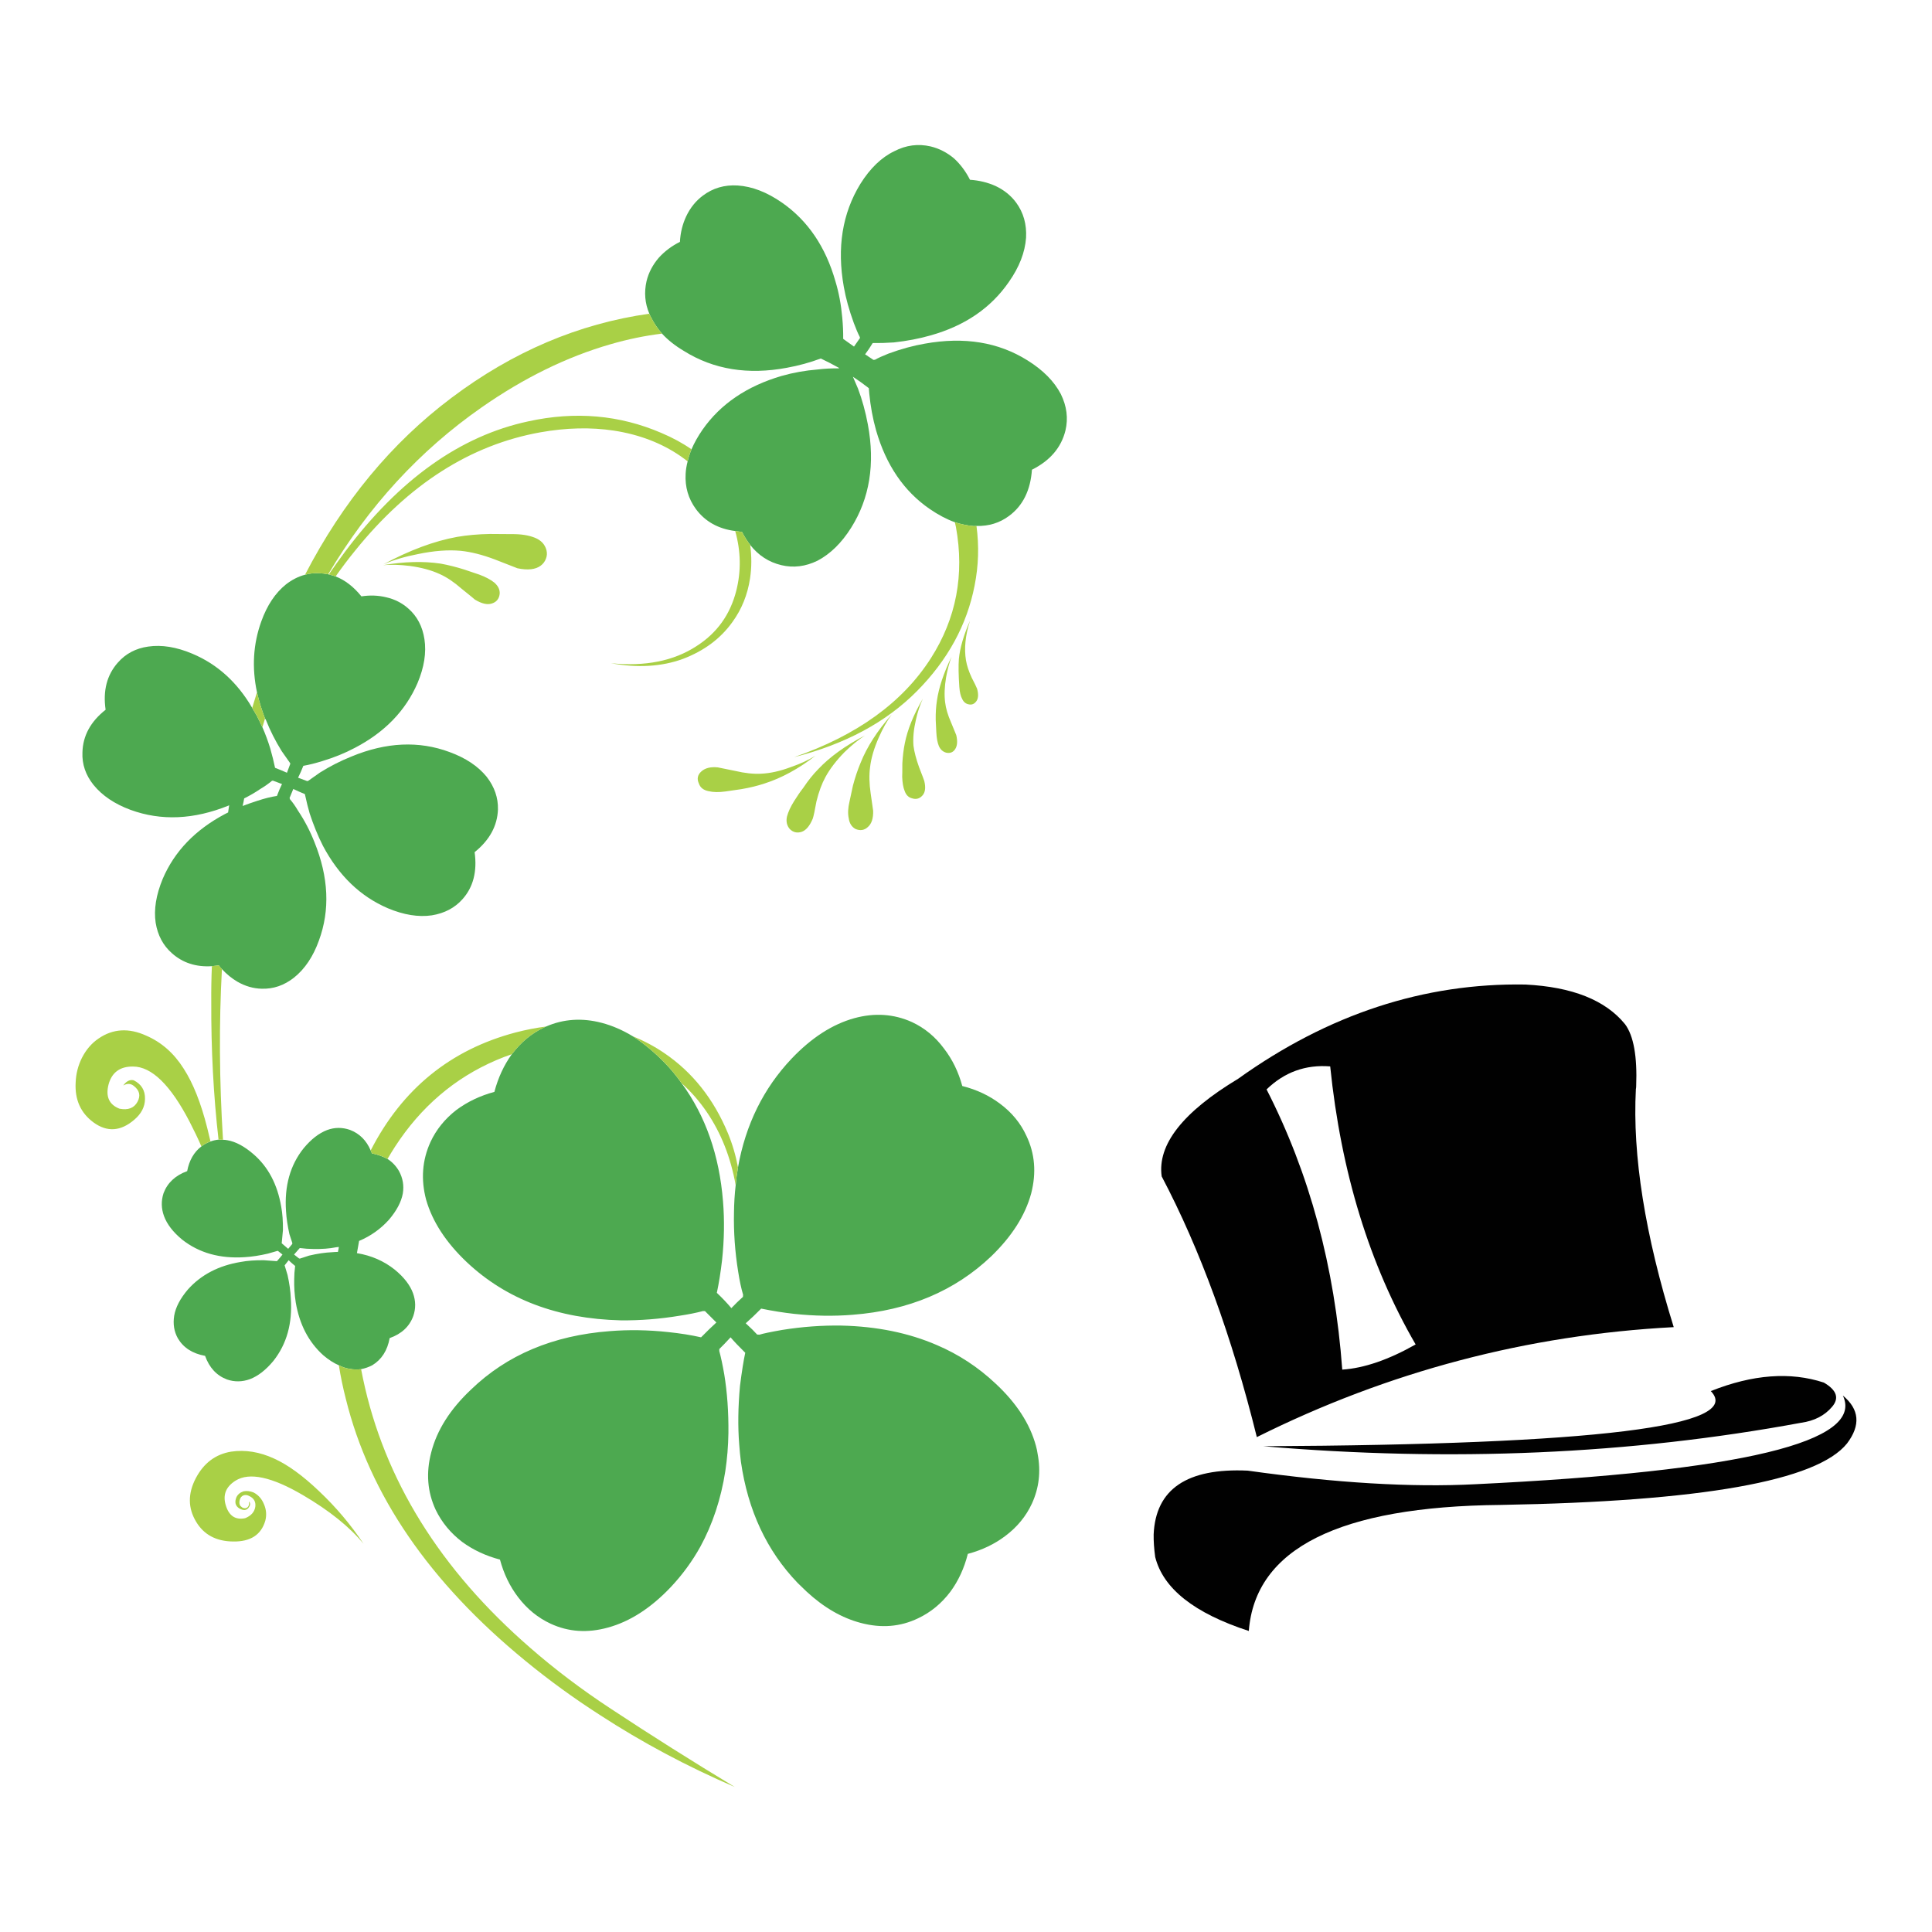 <?xml version="1.0" encoding="utf-8"?>
<!-- Generator: Adobe Illustrator 16.0.0, SVG Export Plug-In . SVG Version: 6.00 Build 0)  -->
<!DOCTYPE svg PUBLIC "-//W3C//DTD SVG 1.1//EN" "http://www.w3.org/Graphics/SVG/1.1/DTD/svg11.dtd">
<svg version="1.1" id="Layer_1" xmlns="http://www.w3.org/2000/svg" xmlns:xlink="http://www.w3.org/1999/xlink" x="0px" y="0px"
	 width="300px" height="300px" viewBox="0 0 300 300" enable-background="new 0 0 300 300" xml:space="preserve">
<g>
	<path fill="#4DA950" d="M84.782,159.402c2.718-1.185,5.604-1.375,8.659-0.575c1.631,0.431,3.238,1.126,4.821,2.087
		c1.679,1.086,3.326,2.454,4.941,4.102c0.959,0.991,1.839,2.055,2.638,3.189c3.71,5.053,5.853,11.168,6.428,18.348
		c0.24,2.928,0.191,5.957-0.144,9.092c-0.224,1.918-0.496,3.621-0.815,5.107c0.847,0.8,1.599,1.592,2.254,2.375
		c0.576-0.607,1.175-1.191,1.799-1.75l0.023-0.336c-0.288-0.959-0.543-2.16-0.768-3.6c-0.495-3.086-0.711-6.131-0.647-9.137
		c0.016-1.455,0.104-2.88,0.264-4.271c0.08-0.929,0.2-1.847,0.359-2.759c1.184-6.651,3.958-12.28,8.323-16.887
		c3.086-3.244,6.332-5.34,9.738-6.283c3.15-0.862,6.132-0.664,8.946,0.601c1.967,0.912,3.63,2.286,4.989,4.125
		c1.295,1.68,2.239,3.614,2.831,5.805c2.224,0.56,4.181,1.479,5.875,2.759c1.823,1.358,3.183,3.016,4.078,4.965
		c1.326,2.768,1.575,5.757,0.743,8.971c-0.928,3.406-2.998,6.66-6.213,9.762c-5.645,5.373-12.815,8.395-21.513,9.066
		c-2.942,0.24-5.973,0.191-9.091-0.145c-1.615-0.177-3.318-0.447-5.108-0.814c-0.848,0.863-1.647,1.623-2.398,2.279
		c0.799,0.733,1.391,1.317,1.774,1.75l0.36,0.023c0.543-0.177,1.727-0.425,3.55-0.744c3.102-0.494,6.164-0.72,9.186-0.671
		c5.5,0.127,10.433,1.136,14.799,3.021c3.374,1.439,6.403,3.422,9.092,5.949c3.276,3.037,5.379,6.275,6.307,9.713
		c0.113,0.4,0.201,0.824,0.265,1.271c0.513,2.702,0.216,5.261-0.888,7.675c-0.912,1.968-2.278,3.638-4.103,5.015
		c-1.679,1.278-3.629,2.213-5.853,2.806c-0.56,2.223-1.462,4.181-2.71,5.876c-1.375,1.822-3.046,3.197-5.013,4.126
		c-2.75,1.327-5.716,1.565-8.898,0.72c-2.926-0.768-5.725-2.383-8.395-4.846c-0.463-0.447-0.936-0.903-1.415-1.367
		c-4.781-4.973-7.715-11.24-8.803-18.804c-0.111-0.88-0.2-1.775-0.264-2.687c-0.224-2.75-0.184-5.789,0.12-9.115
		c0.288-2.254,0.56-3.965,0.815-5.133c-1.007-0.99-1.767-1.791-2.278-2.397c-0.704,0.768-1.288,1.375-1.751,1.821v0.313
		c0.256,0.942,0.512,2.144,0.767,3.599c0.464,2.83,0.68,5.877,0.648,9.139c-0.032,2.029-0.192,3.996-0.48,5.9
		c-0.671,4.316-1.967,8.233-3.885,11.752c-1.263,2.271-2.798,4.364-4.605,6.283c-3.086,3.246-6.332,5.333-9.737,6.26
		c-3.167,0.881-6.132,0.681-8.899-0.599c-1.967-0.912-3.646-2.278-5.037-4.103c-1.295-1.693-2.239-3.646-2.83-5.853
		c-2.191-0.575-4.142-1.487-5.853-2.733c-1.807-1.377-3.182-3.039-4.125-4.989c-1.295-2.782-1.527-5.757-0.696-8.923
		c0.88-3.454,2.942-6.709,6.188-9.762c5.564-5.373,12.736-8.395,21.515-9.065c2.942-0.24,5.972-0.192,9.09,0.144
		c1.855,0.191,3.558,0.465,5.109,0.815c0.847-0.863,1.639-1.632,2.374-2.304l-1.775-1.774h-0.312
		c-1.023,0.272-2.223,0.512-3.598,0.721c-3.086,0.511-6.14,0.751-9.163,0.72c-9.786-0.239-17.749-3.246-23.889-9.019
		c-3.246-3.069-5.357-6.31-6.333-9.715c-0.831-3.149-0.607-6.132,0.672-8.945c0.896-1.936,2.239-3.599,4.029-4.989
		c1.727-1.279,3.694-2.213,5.9-2.807c0.576-2.189,1.479-4.142,2.71-5.854l0.024-0.022c1.391-1.839,3.046-3.215,4.965-4.125
		C84.566,159.498,84.67,159.451,84.782,159.402z M144.504,22.736c1.327,0.32,2.542,0.943,3.645,1.871
		c0.992,0.912,1.815,2.015,2.471,3.31c1.422,0.096,2.743,0.416,3.958,0.959c1.326,0.624,2.398,1.487,3.213,2.59
		c1.137,1.551,1.646,3.366,1.535,5.444c-0.159,2.271-1.047,4.558-2.662,6.86c-2.798,4.062-6.867,6.836-12.208,8.323
		c-1.728,0.496-3.614,0.855-5.661,1.08c-1.183,0.08-2.278,0.112-3.286,0.096c-0.384,0.64-0.775,1.223-1.175,1.751
		c0.784,0.512,1.215,0.8,1.295,0.864l0.24-0.024c0.479-0.271,1.183-0.592,2.111-0.959c1.967-0.719,3.837-1.231,5.612-1.535
		c6.125-1.103,11.44-0.239,15.95,2.591c2.414,1.503,4.142,3.246,5.181,5.229c0.928,1.887,1.168,3.774,0.721,5.661
		c-0.656,2.654-2.392,4.685-5.205,6.092c-0.225,3.198-1.407,5.588-3.551,7.172c-1.455,1.087-3.142,1.607-5.062,1.559
		c-0.144,0.016-0.278,0.024-0.405,0.024c-0.977-0.08-1.959-0.28-2.952-0.6c-1.279-0.464-2.583-1.151-3.909-2.063
		c-3.998-2.75-6.772-6.82-8.323-12.209c-0.512-1.822-0.864-3.725-1.055-5.708c-0.016-0.256-0.041-0.536-0.072-0.84
		c-0.8-0.624-1.623-1.215-2.471-1.775c0.16,0.368,0.424,0.983,0.792,1.847c0.655,1.743,1.167,3.605,1.535,5.588
		c1.135,6.108,0.272,11.441-2.59,15.998c-1.487,2.367-3.23,4.077-5.229,5.133c-1.871,0.912-3.742,1.143-5.613,0.695
		c-1.951-0.463-3.565-1.511-4.845-3.142c-0.463-0.608-0.888-1.279-1.271-2.015c-0.368-0.048-0.719-0.096-1.055-0.144
		c-2.638-0.335-4.677-1.479-6.116-3.429c-1.167-1.6-1.695-3.414-1.583-5.445c0.032-0.624,0.136-1.271,0.312-1.943
		c0.144-0.624,0.344-1.247,0.6-1.871c0.432-1.007,1.007-2.031,1.727-3.07c2.783-3.966,6.868-6.74,12.257-8.323
		c1.791-0.512,3.669-0.848,5.636-1.007c1.039-0.128,2.126-0.184,3.262-0.168l0.023-0.072c-0.911-0.512-1.854-1-2.83-1.463
		c-1.663,0.624-3.414,1.104-5.252,1.439c-6.06,1.135-11.385,0.271-15.974-2.591c-1.375-0.815-2.518-1.719-3.43-2.71
		c-0.688-0.784-1.255-1.631-1.703-2.542c-0.096-0.16-0.184-0.344-0.264-0.552c-0.688-1.615-0.832-3.302-0.432-5.061
		c0.319-1.312,0.951-2.519,1.895-3.622c0.912-1.007,2.007-1.831,3.286-2.471c0.08-1.439,0.408-2.766,0.983-3.981
		c0.624-1.311,1.479-2.374,2.566-3.19c1.567-1.183,3.374-1.71,5.42-1.583c2.239,0.144,4.533,1.031,6.884,2.662
		c4.014,2.798,6.78,6.876,8.299,12.232c0.528,1.743,0.879,3.622,1.056,5.636c0.111,1.167,0.159,2.263,0.144,3.286
		c0.751,0.527,1.311,0.927,1.679,1.199l0.936-1.343l-0.048-0.168c-0.272-0.527-0.576-1.239-0.912-2.135
		c-0.735-2.015-1.255-3.893-1.559-5.636c-1.087-6.076-0.232-11.401,2.566-15.974c1.519-2.43,3.278-4.125,5.277-5.084
		C140.69,22.536,142.569,22.289,144.504,22.736z M52.474,194.396c0.064-0.271,0.112-0.527,0.144-0.769
		c-0.128,0.017-0.271,0.031-0.432,0.049c-1.023,0.207-2.215,0.296-3.574,0.265c-0.624,0-1.311-0.049-2.063-0.146
		c-0.416,0.463-0.711,0.8-0.887,1.009l0.792,0.622h0.144l1.391-0.454c1.295-0.306,2.486-0.48,3.574-0.529
		C51.882,194.412,52.186,194.396,52.474,194.396z M29.064,181.852c0.32-1.678,1.055-2.957,2.207-3.836
		c0.16-0.129,0.336-0.248,0.528-0.359c0.272-0.159,0.567-0.297,0.888-0.408c0.383-0.145,0.799-0.24,1.247-0.288
		c0.224,0,0.456,0.009,0.695,0.024c0.208,0,0.44,0.022,0.696,0.072c1.279,0.224,2.623,0.942,4.029,2.158
		c2.287,1.967,3.726,4.692,4.317,8.178c0.192,1.041,0.28,2.248,0.264,3.621l-0.192,2.039c0.464,0.385,0.8,0.672,1.007,0.864
		l0.624-0.744l0.024-0.144l-0.456-1.391c-0.288-1.296-0.464-2.486-0.528-3.574c-0.271-3.887,0.64-7.14,2.735-9.763
		c1.167-1.405,2.382-2.351,3.646-2.829c1.167-0.433,2.351-0.439,3.55-0.024c1.471,0.56,2.542,1.622,3.214,3.19
		c0.064,0.158,0.128,0.312,0.192,0.454c0.911,0.191,1.718,0.48,2.422,0.863c0.736,0.479,1.328,1.104,1.775,1.871
		c0.607,1.104,0.807,2.271,0.6,3.502c-0.24,1.312-0.959,2.67-2.159,4.078c-1.279,1.423-2.822,2.519-4.629,3.284
		c-0.112,0.623-0.224,1.257-0.336,1.896c2.239,0.368,4.198,1.226,5.876,2.565c1.423,1.168,2.367,2.384,2.83,3.646
		c0.432,1.199,0.448,2.383,0.048,3.549c-0.592,1.633-1.815,2.775-3.67,3.432c-0.352,1.935-1.255,3.342-2.71,4.222
		c-0.56,0.287-1.135,0.487-1.727,0.601c-0.576,0.08-1.167,0.063-1.775-0.05c-0.544-0.079-1.104-0.264-1.679-0.551
		c-0.783-0.336-1.591-0.854-2.422-1.56c-2.271-2.047-3.694-4.78-4.27-8.202c-0.192-1.232-0.271-2.433-0.24-3.599
		c0-0.623,0.048-1.313,0.144-2.063c-0.464-0.385-0.8-0.68-1.007-0.889l-0.624,0.793l0.456,1.511
		c0.288,1.295,0.456,2.502,0.504,3.622c0.271,3.854-0.632,7.091-2.71,9.714c-1.167,1.405-2.382,2.351-3.646,2.83
		c-1.2,0.432-2.383,0.446-3.55,0.049c-1.615-0.608-2.75-1.832-3.406-3.67c-1.951-0.353-3.358-1.256-4.222-2.711
		c-0.591-1.056-0.784-2.229-0.576-3.524c0.224-1.313,0.935-2.671,2.135-4.078c2.047-2.287,4.781-3.709,8.203-4.271
		c1.007-0.19,2.207-0.279,3.598-0.265L43,195.836c0.399-0.447,0.687-0.791,0.863-1.031l-0.72-0.576l-0.12,0.024l-1.415,0.407
		c-1.295,0.304-2.495,0.488-3.598,0.552c-3.854,0.256-7.1-0.655-9.738-2.735c-1.407-1.166-2.342-2.381-2.806-3.645
		c-0.432-1.184-0.456-2.367-0.072-3.55C26.002,183.667,27.226,182.523,29.064,181.852z M37.675,125.152
		c0.751-0.288,1.527-0.56,2.326-0.815c1.12-0.368,2.119-0.616,2.999-0.744c0.304-0.799,0.567-1.415,0.791-1.847l-1.415-0.528
		l-0.144,0.024c-0.512,0.432-1.127,0.864-1.847,1.295c-0.751,0.512-1.575,0.992-2.47,1.439
		C37.851,124.36,37.771,124.752,37.675,125.152z M49.5,89.006c0.496,0.016,0.983,0.072,1.463,0.168c0.032,0,0.064,0.008,0.096,0.023
		c0.368,0.096,0.72,0.2,1.056,0.313c1.471,0.575,2.806,1.606,4.005,3.094c1.327-0.208,2.614-0.16,3.862,0.144
		c1.327,0.304,2.478,0.895,3.454,1.774c1.343,1.184,2.167,2.758,2.47,4.725c0.32,2.095-0.04,4.374-1.079,6.836
		c-1.855,4.285-5.101,7.635-9.738,10.05c-1.535,0.815-3.206,1.495-5.013,2.039c-1.135,0.352-2.126,0.6-2.974,0.744
		c-0.256,0.655-0.528,1.271-0.816,1.847l1.415,0.528l0.168-0.048l1.799-1.271c1.551-0.976,3.182-1.807,4.893-2.494
		c5.405-2.239,10.489-2.471,15.254-0.696c2.495,0.912,4.414,2.19,5.756,3.838c1.215,1.566,1.799,3.262,1.751,5.084
		c-0.096,2.542-1.303,4.749-3.622,6.62c0.416,3.006-0.216,5.444-1.895,7.315c-1.199,1.343-2.782,2.174-4.749,2.495
		c-2.079,0.303-4.357-0.064-6.836-1.104c-4.253-1.823-7.611-5.053-10.073-9.689c-0.784-1.551-1.471-3.23-2.063-5.037
		c-0.224-0.752-0.472-1.751-0.744-2.998c-0.56-0.224-1.159-0.488-1.799-0.792l-0.575,1.391l0.072,0.216
		c0.416,0.479,0.832,1.071,1.247,1.775c1.007,1.503,1.855,3.126,2.542,4.869c2.207,5.452,2.438,10.545,0.696,15.278
		c-0.896,2.494-2.183,4.413-3.862,5.756c-1.535,1.215-3.214,1.791-5.037,1.729c-1.295-0.032-2.542-0.393-3.742-1.079
		c-0.88-0.513-1.687-1.169-2.423-1.967c-0.176-0.176-0.335-0.368-0.479-0.576c-0.368,0.048-0.728,0.088-1.079,0.12
		c-2.463,0.16-4.533-0.512-6.212-2.015c-1.359-1.199-2.199-2.774-2.518-4.725c-0.304-2.047,0.063-4.325,1.103-6.836
		c1.823-4.253,5.045-7.603,9.666-10.05c0.144-0.08,0.304-0.16,0.479-0.24c0.064-0.384,0.12-0.759,0.168-1.127
		c-0.032,0.016-0.056,0.032-0.072,0.048c-5.405,2.191-10.49,2.414-15.254,0.671c-2.462-0.911-4.374-2.199-5.732-3.861
		c-1.231-1.535-1.807-3.222-1.727-5.061c0.064-2.574,1.263-4.781,3.598-6.62c-0.432-2.958,0.2-5.397,1.895-7.315
		c1.215-1.391,2.79-2.223,4.725-2.495c2.095-0.304,4.373,0.064,6.835,1.104c3.886,1.631,6.988,4.437,9.306,8.418
		c0.256,0.416,0.504,0.839,0.744,1.271c0.288,0.576,0.568,1.151,0.839,1.727c0.464,1.055,0.872,2.158,1.224,3.31
		c0.304,1.071,0.551,2.071,0.743,2.998c0.672,0.256,1.287,0.512,1.847,0.768l0.528-1.415l-0.096-0.168l-1.248-1.775
		c-0.975-1.567-1.799-3.198-2.47-4.893c-0.032-0.048-0.072-0.104-0.12-0.168c-0.527-1.391-0.943-2.75-1.247-4.077
		c-0.815-3.838-0.592-7.508,0.671-11.009c0.896-2.495,2.167-4.405,3.814-5.733c0.943-0.735,1.935-1.239,2.974-1.511
		C48.037,89.055,48.748,88.975,49.5,89.006z"/>
	<path fill="#010101" d="M193.914,253.256c-8.46-2.751-13.305-6.58-14.536-11.488c-0.176-1.278-0.255-2.447-0.239-3.502
		c0.305-7.035,5.172-10.338,14.606-9.906c13.671,1.92,25.448,2.623,35.329,2.111c41.463-2,60.49-6.589,57.085-13.769
		c2.573,2.127,2.791,4.604,0.647,7.437c-4.67,5.82-22.595,9.002-53.773,9.545C207.945,233.924,194.904,240.447,193.914,253.256z
		 M206.553,165.59c-3.82-0.303-7.115,0.889-9.881,3.574c6.668,13.031,10.585,27.535,11.752,43.51
		c3.391-0.225,7.188-1.527,11.395-3.91C212.652,196.402,208.232,182.014,206.553,165.59z M254.066,168.66
		c0,0.16-0.016,0.313-0.047,0.457c-0.545,10.297,1.414,22.617,5.877,36.96c-22.738,1.198-44.316,6.892-64.736,17.077
		c-3.869-15.639-8.794-29.133-14.775-40.486c-0.687-4.925,3.271-9.979,11.873-15.158c14.008-10.025,28.879-14.902,44.613-14.631
		c7.273,0.367,12.431,2.422,15.47,6.164C253.668,160.834,254.243,164.039,254.066,168.66z M279.684,220.924
		c-26.543,4.909-54.383,6.125-83.516,3.646c51.583-0.256,74.745-3.11,69.484-8.563c6.508-2.591,12.359-3.03,17.557-1.319
		c1.999,1.168,2.423,2.424,1.271,3.766C283.329,219.813,281.73,220.636,279.684,220.924z"/>
	<path fill="#A9D046" d="M49.5,89.006c-0.752-0.032-1.463,0.048-2.135,0.24c5.868-11.337,13.456-20.5,22.762-27.487
		c9.498-7.147,19.731-11.497,30.701-13.048c0.08,0.208,0.168,0.392,0.264,0.552c0.448,0.911,1.016,1.759,1.703,2.542
		c-2.639,0.32-5.309,0.871-8.011,1.655c-6.763,1.951-13.423,5.213-19.979,9.786c-9.626,6.715-17.573,15.358-23.841,25.928
		C50.483,89.079,49.996,89.022,49.5,89.006z M33.981,149.904c0.144,0.208,0.304,0.4,0.479,0.576
		c-0.463,8.475-0.408,17.309,0.168,26.502c-0.24-0.016-0.472-0.023-0.695-0.023c-0.783-6.859-1.16-13.998-1.127-21.418
		c-0.016-1.84,0.016-3.678,0.096-5.517C33.254,149.992,33.614,149.953,33.981,149.904z M15.321,161.249
		c2.223-1.519,4.686-1.663,7.388-0.433c2.367,1.024,4.301,2.727,5.804,5.108c1.471,2.271,2.694,5.351,3.67,9.234
		c0.176,0.704,0.344,1.399,0.504,2.087c-0.32,0.111-0.616,0.249-0.888,0.408c-0.192,0.111-0.368,0.23-0.528,0.359
		c-0.543-1.248-1.159-2.535-1.847-3.861c-2.958-5.692-5.884-8.539-8.779-8.539c-2.015-0.018-3.278,0.91-3.789,2.781
		c-0.48,1.889,0.088,3.144,1.703,3.767c1.327,0.257,2.254-0.097,2.782-1.056c0.528-0.959,0.336-1.791-0.576-2.494
		c-0.496-0.385-1.039-0.399-1.631-0.049c0.496-0.688,1.04-0.959,1.631-0.813c1.199,0.606,1.783,1.574,1.751,2.901
		c-0.016,1.215-0.567,2.287-1.655,3.214c-2.111,1.821-4.222,1.967-6.332,0.432c-1.999-1.471-2.926-3.532-2.782-6.188
		c0.048-1.358,0.376-2.646,0.983-3.861C13.386,162.969,14.25,161.969,15.321,161.249z M39.906,107.5
		c0.304,1.327,0.72,2.686,1.247,4.077c-0.128,0.448-0.264,0.895-0.408,1.343c-0.271-0.576-0.551-1.151-0.839-1.727
		c-0.24-0.432-0.488-0.855-0.744-1.271C39.418,109.106,39.666,108.298,39.906,107.5z M51.059,89.198
		c0.8-1.167,1.639-2.342,2.519-3.525c8.427-11.241,17.909-17.989,28.446-20.244c7.291-1.599,14.183-0.999,20.675,1.799
		c1.743,0.735,3.302,1.583,4.677,2.542c-0.256,0.624-0.456,1.248-0.6,1.871c-0.368-0.288-0.736-0.56-1.103-0.815
		c-2.958-2.031-6.404-3.35-10.338-3.958c-3.582-0.544-7.396-0.456-11.441,0.264c-10.857,1.951-20.435,8.067-28.734,18.349
		c-1.056,1.295-2.071,2.638-3.046,4.03C51.778,89.398,51.426,89.294,51.059,89.198z M57.559,178.639
		c4.893-9.547,12.4-15.654,22.522-18.324c1.599-0.416,3.166-0.719,4.701-0.912c-0.112,0.05-0.216,0.097-0.312,0.146
		c-1.919,0.91-3.574,2.286-4.965,4.125l-0.024,0.022c-0.815,0.272-1.631,0.584-2.447,0.937c-6.444,2.767-11.672,7.235-15.686,13.408
		c-0.4,0.623-0.792,1.263-1.175,1.918c-0.704-0.383-1.511-0.672-2.422-0.862C57.687,178.95,57.623,178.798,57.559,178.639z
		 M35.9,225.409c2.191-0.32,4.414,0.04,6.668,1.079c2.127,0.96,4.461,2.654,7.003,5.085c2.607,2.462,4.901,5.181,6.884,8.153
		c-2.175-2.638-5.309-5.156-9.402-7.555c-4.845-2.846-8.339-3.599-10.481-2.255c-1.503,0.942-2.007,2.224-1.511,3.838
		c0.496,1.631,1.495,2.295,2.999,1.991c0.927-0.368,1.455-0.96,1.583-1.775c0.096-0.768-0.208-1.318-0.912-1.654
		c-0.32-0.176-0.624-0.215-0.912-0.119c-0.319,0.128-0.519,0.375-0.6,0.742c-0.096,0.369-0.056,0.672,0.12,0.912l0.288,0.239
		c0.32,0.16,0.591,0.144,0.815-0.048c0.208-0.191,0.28-0.486,0.215-0.889c0.256,0.257,0.232,0.585-0.072,0.984
		c-0.32,0.414-0.791,0.446-1.415,0.096c-0.624-0.385-0.776-0.969-0.456-1.752c0.208-0.432,0.576-0.734,1.103-0.91
		c0.496-0.096,1.007-0.04,1.535,0.168c0.751,0.384,1.295,0.99,1.631,1.822c0.367,0.832,0.439,1.688,0.216,2.565
		c-0.64,2.207-2.311,3.286-5.013,3.238c-2.623-0.032-4.533-1.056-5.732-3.069c-1.28-2.127-1.295-4.382-0.048-6.765
		C31.639,227.184,33.47,225.809,35.9,225.409z M71.518,85.529c-1.935-0.176-4.133-0.008-6.596,0.504
		c-2.063,0.4-3.869,0.935-5.42,1.607c4.109-2.207,7.931-3.63,11.465-4.27c1.567-0.271,3.27-0.423,5.108-0.456
		c1.775,0.016,2.895,0.024,3.358,0.024c1.439-0.016,2.638,0.168,3.598,0.552c0.976,0.384,1.583,1.031,1.823,1.943
		c0.112,0.447,0.088,0.879-0.072,1.295c-0.16,0.448-0.432,0.816-0.815,1.104c-0.8,0.607-2.007,0.743-3.622,0.408l-3.501-1.367
		C74.892,86.136,73.117,85.689,71.518,85.529z M151.221,81.691c0.127,0,0.264-0.008,0.406-0.024c0.416,3.102,0.32,6.18-0.287,9.235
		c-1.183,6.108-4.166,11.576-8.946,16.405c-4.78,4.829-11.145,8.251-19.092,10.266c9.786-3.39,16.87-8.515,21.251-15.375
		c3.934-6.172,5.229-12.96,3.885-20.363c-0.063-0.239-0.12-0.487-0.168-0.743C149.261,81.411,150.245,81.611,151.221,81.691z
		 M54.297,212.553c0.607,0.112,1.199,0.129,1.775,0.049c0.096,0.463,0.192,0.942,0.288,1.438c3.31,15.733,11.977,29.687,26,41.854
		c3.79,3.311,7.947,6.451,12.472,9.426c6.22,4.109,12.64,8.162,19.26,12.16c-7.452-3.213-14.431-6.939-20.939-11.176
		c-4.062-2.607-7.931-5.422-11.608-8.443c-14.887-12.199-24.169-25.752-27.847-40.653c-0.448-1.744-0.808-3.479-1.08-5.205
		C53.193,212.289,53.753,212.473,54.297,212.553z M72.07,88.431c1.231,0.416,2.015,0.68,2.35,0.792
		c0.959,0.352,1.743,0.768,2.351,1.248c0.607,0.543,0.879,1.135,0.816,1.774c-0.096,0.751-0.496,1.239-1.2,1.463
		c-0.703,0.24-1.583,0.04-2.638-0.6c0-0.016-0.696-0.583-2.087-1.703c-1.167-1.023-2.286-1.775-3.358-2.254
		c-1.311-0.608-2.87-1.032-4.677-1.272c-1.503-0.191-2.886-0.231-4.149-0.12c3.278-0.56,6.26-0.64,8.946-0.24
		C69.575,87.728,70.791,88.031,72.07,88.431z M116.466,89.822c-0.384,2.526-1.295,4.781-2.734,6.764
		c-1.839,2.574-4.405,4.485-7.699,5.732c-3.278,1.199-6.996,1.423-11.153,0.671c5.309,0.528,9.722-0.352,13.24-2.638
		c3.198-2.031,5.269-4.909,6.212-8.635c0.768-3.038,0.711-6.124-0.168-9.258c0.336,0.048,0.688,0.096,1.055,0.144
		c0.384,0.736,0.808,1.407,1.271,2.015C116.729,86.393,116.721,88.127,116.466,89.822z M114.163,119.708
		c1.487,0.352,2.83,0.496,4.03,0.432c1.439-0.064,2.998-0.416,4.677-1.055c1.439-0.496,2.687-1.071,3.742-1.727
		c-2.606,2.015-5.229,3.446-7.867,4.293c-1.103,0.368-2.311,0.664-3.622,0.887c-0.704,0.112-1.527,0.232-2.471,0.36
		c-1.039,0.144-1.918,0.127-2.638-0.048c-0.784-0.16-1.279-0.552-1.487-1.175c-0.336-0.72-0.216-1.343,0.36-1.871
		c0.591-0.543,1.447-0.76,2.566-0.647C111.549,119.171,112.452,119.355,114.163,119.708z M131.121,116.805
		c-1.279,1.312-2.263,2.598-2.95,3.862c-0.56,1.023-1.023,2.278-1.391,3.765c-0.256,1.423-0.448,2.319-0.576,2.687
		c-0.464,1.12-1.032,1.799-1.703,2.039c-0.72,0.24-1.343,0.096-1.871-0.431c-0.448-0.528-0.591-1.167-0.432-1.919
		c0.192-0.736,0.56-1.535,1.103-2.398c0.496-0.8,0.976-1.495,1.439-2.087c0.735-1.104,1.503-2.063,2.302-2.878
		c1.791-1.903,4.206-3.646,7.244-5.229C133.263,114.887,132.208,115.75,131.121,116.805z M135.102,119.156
		c-0.16,1.184-0.128,2.534,0.096,4.053c0.24,1.743,0.368,2.639,0.384,2.687c0.032,1.183-0.24,2.022-0.816,2.518
		c-0.543,0.513-1.183,0.616-1.918,0.313c-0.592-0.32-0.944-0.872-1.056-1.655c-0.16-0.736-0.12-1.607,0.12-2.614
		c0.08-0.368,0.256-1.183,0.527-2.446c0.336-1.28,0.736-2.471,1.199-3.574c0.992-2.478,2.599-4.973,4.821-7.483
		c-0.72,0.976-1.391,2.174-2.015,3.598C135.71,116.213,135.262,117.749,135.102,119.156z M114.235,184.035
		c-0.768-4.317-2.271-8.115-4.509-11.393c-1.151-1.681-2.446-3.158-3.886-4.438c-0.799-1.136-1.679-2.198-2.638-3.19
		c-1.615-1.646-3.262-3.015-4.941-4.101c1.743,0.703,3.374,1.573,4.893,2.612c4.365,2.959,7.66,7.107,9.882,12.449
		c0.704,1.711,1.223,3.479,1.559,5.301C114.435,182.188,114.315,183.107,114.235,184.035z M148.965,106.684
		c-0.128-1.887-0.152-3.334-0.072-4.341c0.16-1.711,0.735-3.693,1.727-5.948c-0.72,2.239-0.928,4.285-0.624,6.14
		c0.144,0.832,0.44,1.727,0.888,2.687c0.464,0.895,0.743,1.471,0.839,1.727c0.225,0.815,0.2,1.439-0.07,1.871
		c-0.32,0.48-0.729,0.664-1.224,0.552c-0.463-0.08-0.807-0.368-1.031-0.864C149.173,108.107,149.029,107.5,148.965,106.684z
		 M146.759,109.058c0.112,0.943,0.416,1.975,0.911,3.094l0.816,1.99c0.224,0.944,0.168,1.671-0.168,2.183
		c-0.319,0.496-0.783,0.679-1.391,0.551c-0.528-0.144-0.912-0.496-1.151-1.055c-0.208-0.512-0.336-1.207-0.384-2.086
		c-0.016-0.272-0.048-0.928-0.096-1.967c-0.016-1.072,0.048-2.071,0.192-2.998c0.288-1.999,1.04-4.253,2.255-6.764
		c-0.352,0.959-0.632,2.022-0.839,3.19C146.663,106.652,146.615,107.939,146.759,109.058z M142.226,111.745
		c-0.352,1.503-0.479,2.854-0.384,4.053c0.128,0.959,0.416,2.063,0.864,3.31c0.527,1.359,0.799,2.079,0.815,2.159
		c0.24,0.991,0.16,1.727-0.239,2.207c-0.448,0.527-0.984,0.695-1.607,0.503c-0.576-0.128-0.976-0.511-1.199-1.151
		c-0.224-0.543-0.352-1.279-0.384-2.206c0.016-0.288,0.024-0.984,0.024-2.087c0.064-1.135,0.192-2.175,0.384-3.118
		c0.416-2.126,1.351-4.437,2.807-6.932C142.857,109.442,142.497,110.529,142.226,111.745z"/>
</g>
</svg>
